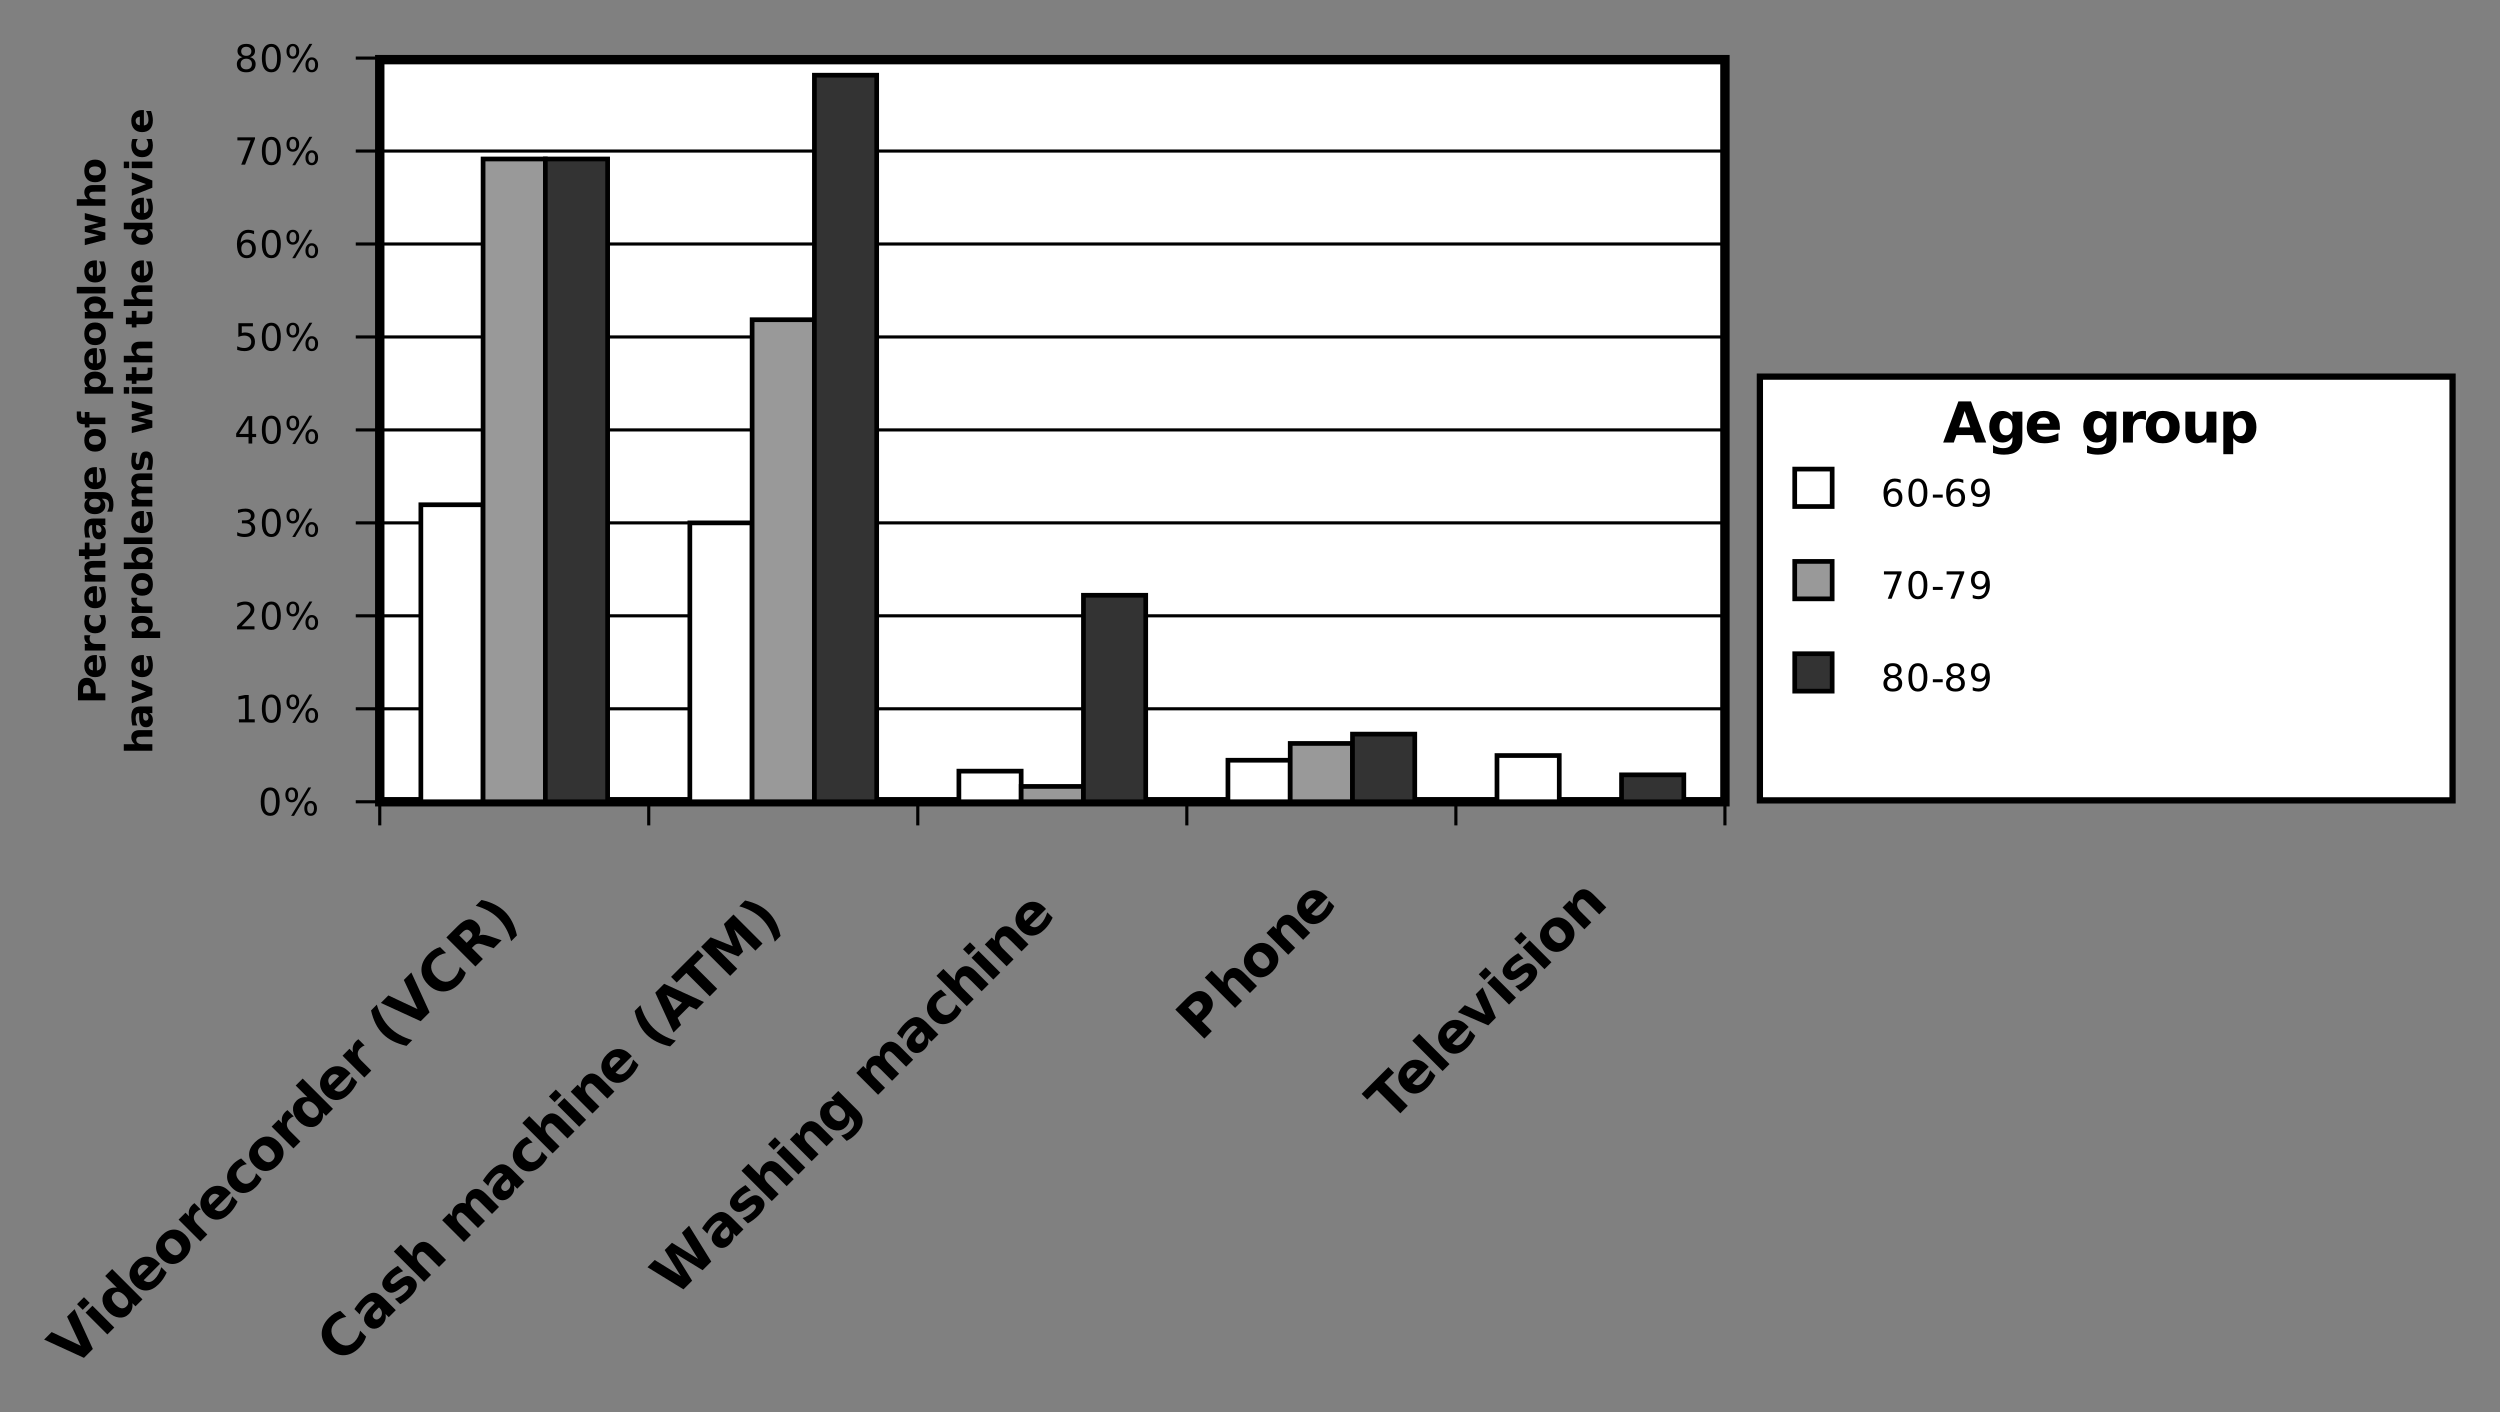 <?xml version="1.0" encoding="UTF-8"?>
<svg width="800px" height="452px" version="1.1" viewBox="0 0 800 452" xmlns="http://www.w3.org/2000/svg" xmlns:xlink="http://www.w3.org/1999/xlink">
<rect x="0" y="0" width="800" height="452" fill="#808080" stroke="none"/>
<defs>
<symbol id="w" overflow="visible">
<path d="m3.969-4.859c-0.531 0-0.953 0.184-1.266 0.547-0.312 0.367-0.469 0.867-0.469 1.5 0 0.625 0.156 1.125 0.469 1.5 0.312 0.367 0.734 0.547 1.266 0.547s0.953-0.18 1.266-0.547c0.312-0.375 0.469-0.875 0.469-1.5 0-0.633-0.156-1.133-0.469-1.5-0.312-0.363-0.734-0.547-1.266-0.547zm2.359-3.719v1.078c-0.305-0.133-0.605-0.238-0.906-0.312-0.305-0.082-0.602-0.125-0.891-0.125-0.793 0-1.398 0.266-1.812 0.797-0.406 0.531-0.641 1.336-0.703 2.406 0.238-0.344 0.531-0.602 0.875-0.781 0.344-0.188 0.727-0.281 1.156-0.281 0.875 0 1.566 0.273 2.078 0.812 0.508 0.531 0.766 1.258 0.766 2.172 0 0.898-0.266 1.621-0.797 2.172-0.531 0.543-1.242 0.812-2.125 0.812-1.012 0-1.789-0.383-2.328-1.156-0.531-0.781-0.797-1.91-0.797-3.391 0-1.383 0.328-2.488 0.984-3.312 0.656-0.82 1.535-1.234 2.641-1.234 0.301 0 0.602 0.031 0.906 0.094 0.301 0.055 0.617 0.137 0.953 0.25z"/>
</symbol>
<symbol id="a" overflow="visible">
<path d="m3.828-7.984c-0.617 0-1.078 0.305-1.391 0.906-0.305 0.594-0.453 1.496-0.453 2.703 0 1.199 0.148 2.102 0.453 2.703 0.312 0.605 0.773 0.906 1.391 0.906 0.613 0 1.07-0.301 1.375-0.906 0.312-0.602 0.469-1.504 0.469-2.703 0-1.207-0.156-2.109-0.469-2.703-0.305-0.602-0.762-0.906-1.375-0.906zm0-0.938c0.977 0 1.727 0.391 2.25 1.172 0.52 0.773 0.781 1.898 0.781 3.375 0 1.48-0.262 2.609-0.781 3.391-0.523 0.773-1.273 1.156-2.25 1.156-0.992 0-1.746-0.383-2.266-1.156-0.512-0.781-0.766-1.91-0.766-3.391 0-1.477 0.254-2.602 0.766-3.375 0.52-0.781 1.273-1.172 2.266-1.172z"/>
</symbol>
<symbol id="v" overflow="visible">
<path d="m0.594-3.781h3.156v0.969h-3.156z"/>
</symbol>
<symbol id="u" overflow="visible">
<path d="m1.328-0.188v-1.078c0.289 0.148 0.586 0.258 0.891 0.328 0.312 0.074 0.613 0.109 0.906 0.109 0.781 0 1.379-0.258 1.797-0.781 0.414-0.531 0.648-1.332 0.703-2.406-0.23 0.336-0.523 0.594-0.875 0.781-0.344 0.18-0.727 0.266-1.141 0.266-0.875 0-1.57-0.266-2.078-0.797-0.512-0.531-0.766-1.254-0.766-2.172 0-0.906 0.266-1.629 0.797-2.172 0.531-0.539 1.238-0.812 2.125-0.812 1.008 0 1.781 0.391 2.312 1.172 0.539 0.773 0.812 1.898 0.812 3.375 0 1.387-0.328 2.492-0.984 3.312-0.656 0.824-1.543 1.234-2.656 1.234-0.293 0-0.594-0.031-0.906-0.094-0.305-0.055-0.617-0.141-0.938-0.266zm2.359-3.719c0.531 0 0.953-0.18 1.266-0.547 0.312-0.363 0.469-0.859 0.469-1.484 0-0.633-0.156-1.133-0.469-1.5-0.312-0.363-0.734-0.547-1.266-0.547s-0.953 0.184-1.266 0.547c-0.312 0.367-0.469 0.867-0.469 1.5 0 0.625 0.156 1.121 0.469 1.484 0.312 0.367 0.734 0.547 1.266 0.547z"/>
</symbol>
<symbol id="t" overflow="visible">
<path d="m0.984-8.766h5.641v0.5l-3.188 8.266h-1.234l3-7.766h-4.219z"/>
</symbol>
<symbol id="s" overflow="visible">
<path d="m3.828-4.172c-0.562 0-1.008 0.152-1.328 0.453-0.324 0.305-0.484 0.719-0.484 1.25s0.16 0.949 0.484 1.25c0.32 0.305 0.766 0.453 1.328 0.453s1.004-0.148 1.328-0.453c0.32-0.312 0.484-0.727 0.484-1.25 0-0.531-0.164-0.945-0.484-1.25-0.324-0.301-0.766-0.453-1.328-0.453zm-1.188-0.5c-0.512-0.125-0.914-0.359-1.203-0.703-0.281-0.352-0.422-0.781-0.422-1.281 0-0.695 0.25-1.25 0.75-1.656s1.188-0.609 2.062-0.609 1.555 0.203 2.047 0.609c0.5 0.406 0.75 0.961 0.75 1.656 0 0.5-0.141 0.93-0.422 1.281-0.281 0.344-0.68 0.578-1.188 0.703 0.57 0.137 1.016 0.398 1.328 0.781 0.32 0.387 0.484 0.859 0.484 1.422 0 0.855-0.262 1.512-0.781 1.969-0.512 0.449-1.25 0.672-2.219 0.672s-1.715-0.223-2.234-0.672c-0.523-0.457-0.781-1.113-0.781-1.969 0-0.562 0.16-1.035 0.484-1.422 0.32-0.383 0.77-0.645 1.344-0.781zm-0.438-1.875c0 0.461 0.141 0.82 0.422 1.078 0.289 0.25 0.691 0.375 1.203 0.375 0.508 0 0.906-0.125 1.188-0.375 0.289-0.258 0.438-0.617 0.438-1.078 0-0.445-0.148-0.797-0.438-1.047-0.281-0.258-0.68-0.391-1.188-0.391-0.512 0-0.914 0.133-1.203 0.391-0.281 0.25-0.422 0.602-0.422 1.047z"/>
</symbol>
<symbol id="c" overflow="visible">
<path d="m8.75-3.859c-0.344 0-0.617 0.148-0.812 0.438-0.188 0.293-0.281 0.695-0.281 1.203 0 0.512 0.094 0.914 0.281 1.203 0.195 0.293 0.469 0.438 0.812 0.438 0.332 0 0.594-0.145 0.781-0.438 0.195-0.289 0.297-0.691 0.297-1.203 0-0.508-0.102-0.91-0.297-1.203-0.188-0.289-0.449-0.438-0.781-0.438zm0-0.75c0.613 0 1.102 0.219 1.469 0.656 0.363 0.43 0.547 1.008 0.547 1.734 0 0.742-0.184 1.324-0.547 1.75-0.367 0.43-0.855 0.641-1.469 0.641-0.625 0-1.121-0.211-1.484-0.641-0.367-0.426-0.547-1.008-0.547-1.75 0-0.727 0.18-1.305 0.547-1.734 0.363-0.438 0.859-0.656 1.484-0.656zm-6.062-3.578c-0.344 0-0.617 0.148-0.812 0.438-0.188 0.293-0.281 0.695-0.281 1.203 0 0.523 0.094 0.93 0.281 1.219 0.195 0.281 0.469 0.422 0.812 0.422s0.609-0.141 0.797-0.422c0.195-0.289 0.297-0.695 0.297-1.219 0-0.5-0.102-0.895-0.297-1.188-0.199-0.301-0.465-0.453-0.797-0.453zm5.297-0.734h0.938l-5.484 9.094h-0.938zm-5.297 0c0.613 0 1.102 0.215 1.469 0.641 0.375 0.43 0.562 1.008 0.562 1.734 0 0.742-0.184 1.324-0.547 1.75-0.367 0.43-0.859 0.641-1.484 0.641s-1.121-0.211-1.484-0.641c-0.367-0.426-0.547-1.008-0.547-1.75 0-0.727 0.18-1.305 0.547-1.734 0.363-0.426 0.859-0.641 1.484-0.641z"/>
</symbol>
<symbol id="bk" overflow="visible">
<path d="m4.875-4.734c0.57 0.125 1.016 0.383 1.328 0.766 0.32 0.387 0.484 0.859 0.484 1.422 0 0.867-0.297 1.539-0.891 2.016-0.594 0.469-1.438 0.703-2.531 0.703-0.375 0-0.758-0.039-1.141-0.109-0.387-0.07-0.789-0.18-1.203-0.328v-1.141c0.32 0.188 0.676 0.336 1.062 0.438 0.395 0.094 0.805 0.141 1.234 0.141 0.75 0 1.316-0.145 1.703-0.438 0.395-0.289 0.594-0.719 0.594-1.281 0-0.52-0.184-0.926-0.547-1.219-0.367-0.289-0.871-0.438-1.516-0.438h-1.016v-0.969h1.062c0.582 0 1.031-0.113 1.344-0.344 0.312-0.238 0.469-0.578 0.469-1.016 0-0.445-0.164-0.789-0.484-1.031-0.324-0.25-0.781-0.375-1.375-0.375-0.324 0-0.672 0.039-1.047 0.109-0.375 0.074-0.781 0.184-1.219 0.328v-1.047c0.445-0.125 0.863-0.219 1.25-0.281 0.395-0.062 0.77-0.094 1.125-0.094 0.895 0 1.602 0.203 2.125 0.609 0.531 0.406 0.797 0.961 0.797 1.656 0 0.492-0.141 0.902-0.422 1.234-0.273 0.336-0.668 0.562-1.188 0.688z"/>
</symbol>
<symbol id="bj" overflow="visible">
<path d="m2.312-1h4.141v1h-5.578v-1c0.457-0.469 1.07-1.094 1.844-1.875 0.781-0.781 1.27-1.285 1.469-1.516 0.383-0.426 0.648-0.785 0.797-1.078 0.145-0.301 0.219-0.594 0.219-0.875 0-0.469-0.164-0.848-0.484-1.141-0.324-0.301-0.75-0.453-1.281-0.453-0.367 0-0.758 0.07-1.172 0.203-0.418 0.125-0.859 0.32-1.328 0.578v-1.188c0.477-0.195 0.926-0.344 1.344-0.438 0.414-0.094 0.797-0.141 1.141-0.141 0.906 0 1.629 0.23 2.172 0.688 0.539 0.449 0.812 1.055 0.812 1.812 0 0.355-0.07 0.695-0.203 1.016-0.137 0.324-0.383 0.703-0.734 1.141-0.105 0.117-0.422 0.445-0.953 0.984-0.523 0.543-1.258 1.305-2.203 2.281z"/>
</symbol>
<symbol id="bn" overflow="visible">
<path d="m1.484-1h1.953v-6.688l-2.109 0.422v-1.078l2.094-0.422h1.188v7.766h1.938v1h-5.062z"/>
</symbol>
<symbol id="bm" overflow="visible">
<path d="m4.547-7.734-3 4.672h3zm-0.312-1.031h1.5v5.703h1.25v1h-1.25v2.062h-1.188v-2.062h-3.953v-1.156z"/>
</symbol>
<symbol id="bl" overflow="visible">
<path d="m1.297-8.766h4.656v1h-3.562v2.141c0.164-0.051 0.332-0.094 0.5-0.125 0.176-0.031 0.352-0.047 0.531-0.047 0.977 0 1.754 0.273 2.328 0.812 0.57 0.531 0.859 1.258 0.859 2.172 0 0.949-0.297 1.684-0.891 2.203-0.586 0.523-1.414 0.781-2.484 0.781-0.367 0-0.742-0.031-1.125-0.094-0.375-0.062-0.773-0.156-1.188-0.281v-1.188c0.352 0.188 0.719 0.328 1.094 0.422s0.773 0.141 1.203 0.141c0.676 0 1.211-0.176 1.609-0.531 0.395-0.352 0.594-0.836 0.594-1.453 0-0.613-0.199-1.098-0.594-1.453-0.398-0.352-0.934-0.531-1.609-0.531-0.324 0-0.641 0.039-0.953 0.109-0.312 0.062-0.637 0.172-0.969 0.328z"/>
</symbol>
<symbol id="bi" overflow="visible">
<path d="m-8.766-1.109v-3.75c0-1.113 0.25-1.969 0.75-2.562 0.492-0.602 1.195-0.906 2.109-0.906 0.918 0 1.625 0.305 2.125 0.906 0.492 0.594 0.734 1.449 0.734 2.562v1.5h3.047v2.25zm1.641-2.25h2.438v-1.266c0-0.438-0.102-0.77-0.312-1-0.219-0.238-0.52-0.359-0.906-0.359-0.395 0-0.695 0.121-0.906 0.359-0.207 0.23-0.312 0.562-0.312 1z"/>
</symbol>
<symbol id="b" overflow="visible">
<path d="m-3.312-7.578h0.609v4.922c0.492-0.051 0.859-0.227 1.109-0.531 0.242-0.312 0.359-0.738 0.359-1.281 0-0.445-0.062-0.898-0.188-1.359-0.133-0.469-0.332-0.945-0.594-1.438h1.609c0.188 0.5 0.328 1 0.422 1.5 0.102 0.492 0.156 0.984 0.156 1.484 0 1.188-0.301 2.117-0.906 2.781-0.602 0.656-1.453 0.984-2.547 0.984-1.07 0-1.914-0.32-2.531-0.969-0.613-0.656-0.922-1.551-0.922-2.688 0-1.031 0.312-1.852 0.938-2.469 0.617-0.625 1.445-0.938 2.484-0.938zm-0.688 2.156c-0.406 0-0.727 0.121-0.969 0.359-0.25 0.23-0.375 0.531-0.375 0.906 0 0.406 0.117 0.742 0.344 1 0.23 0.25 0.562 0.406 1 0.469z"/>
</symbol>
<symbol id="ah" overflow="visible">
<path d="m-4.781-5.891c-0.094 0.18-0.16 0.359-0.203 0.547-0.039 0.18-0.062 0.359-0.062 0.547 0 0.543 0.18 0.961 0.531 1.25 0.344 0.293 0.84 0.438 1.484 0.438h3.031v2.094h-6.578v-2.094h1.078c-0.426-0.27-0.738-0.582-0.938-0.938-0.195-0.352-0.297-0.773-0.297-1.266 0-0.062 0.008-0.133 0.016-0.219 0-0.082 0.012-0.203 0.031-0.359z"/>
</symbol>
<symbol id="ag" overflow="visible">
<path d="m-6.375-6.328h1.719c-0.195 0.293-0.344 0.586-0.438 0.875-0.094 0.281-0.141 0.574-0.141 0.875 0 0.594 0.172 1.059 0.516 1.391 0.344 0.324 0.824 0.484 1.438 0.484 0.617 0 1.094-0.16 1.438-0.484 0.344-0.332 0.516-0.797 0.516-1.391 0-0.32-0.047-0.629-0.141-0.922-0.102-0.301-0.254-0.578-0.453-0.828h1.734c0.117 0.336 0.203 0.672 0.266 1.016 0.062 0.336 0.094 0.668 0.094 1 0 1.188-0.301 2.121-0.906 2.797-0.613 0.668-1.461 1-2.547 1-1.082 0-1.926-0.332-2.531-1-0.613-0.676-0.922-1.609-0.922-2.797 0-0.344 0.031-0.68 0.094-1.016 0.055-0.332 0.141-0.664 0.266-1z"/>
</symbol>
<symbol id="bc" overflow="visible">
<path d="m-4-7.625h4v2.109h-3.062c-0.57 0-0.961 0.016-1.172 0.047-0.219 0.023-0.379 0.062-0.484 0.125-0.133 0.086-0.238 0.199-0.312 0.344-0.082 0.137-0.125 0.293-0.125 0.469 0 0.449 0.172 0.797 0.516 1.047 0.336 0.25 0.805 0.375 1.406 0.375h3.234v2.094h-6.578v-2.094h0.969c-0.383-0.32-0.664-0.66-0.844-1.016-0.188-0.352-0.281-0.75-0.281-1.188 0-0.75 0.234-1.32 0.703-1.719 0.461-0.395 1.137-0.594 2.031-0.594z"/>
</symbol>
<symbol id="q" overflow="visible">
<path d="m-8.453-3.312h1.875v-2.156h1.5v2.156h2.797c0.305 0 0.512-0.055 0.625-0.172 0.105-0.125 0.156-0.367 0.156-0.734v-1.078h1.5v1.812c0 0.824-0.172 1.414-0.516 1.766-0.352 0.344-0.941 0.516-1.766 0.516h-2.797v1.047h-1.5v-1.047h-1.875z"/>
</symbol>
<symbol id="af" overflow="visible">
<path d="m-2.953-3.953c0 0.438 0.074 0.766 0.219 0.984 0.148 0.219 0.367 0.328 0.656 0.328 0.262 0 0.469-0.086 0.625-0.266 0.148-0.176 0.219-0.422 0.219-0.734 0-0.395-0.141-0.727-0.422-1-0.281-0.27-0.633-0.406-1.062-0.406h-0.234zm-0.797-3.219h3.75v2.125h-0.969c0.398 0.281 0.688 0.602 0.875 0.953 0.176 0.344 0.266 0.773 0.266 1.281 0 0.68-0.195 1.23-0.594 1.656-0.395 0.43-0.91 0.641-1.547 0.641-0.77 0-1.336-0.266-1.703-0.797-0.363-0.531-0.547-1.363-0.547-2.5v-1.234h-0.156c-0.332 0-0.578 0.133-0.734 0.391-0.156 0.262-0.234 0.668-0.234 1.219 0 0.461 0.047 0.883 0.141 1.266 0.094 0.387 0.23 0.746 0.406 1.078h-1.609c-0.102-0.445-0.18-0.895-0.234-1.344-0.062-0.457-0.094-0.914-0.094-1.375 0-1.188 0.234-2.039 0.703-2.562 0.469-0.531 1.23-0.797 2.281-0.797z"/>
</symbol>
<symbol id="bb" overflow="visible">
<path d="m-1.109-5.484c0.375 0.293 0.656 0.617 0.844 0.969 0.18 0.344 0.266 0.746 0.266 1.203 0 0.805-0.312 1.465-0.938 1.984-0.633 0.523-1.441 0.781-2.422 0.781-0.988 0-1.797-0.258-2.422-0.781-0.625-0.52-0.938-1.18-0.938-1.984 0-0.457 0.09-0.859 0.266-1.203 0.18-0.352 0.461-0.676 0.844-0.969h-0.969v-2.125h5.922c1.051 0 1.852 0.34 2.406 1.016 0.562 0.668 0.844 1.637 0.844 2.906 0 0.406-0.031 0.805-0.094 1.188-0.062 0.387-0.156 0.773-0.281 1.156h-1.641c0.207-0.363 0.363-0.723 0.469-1.078 0.102-0.352 0.156-0.707 0.156-1.062 0-0.695-0.152-1.203-0.453-1.516-0.305-0.32-0.77-0.484-1.406-0.484zm-4.094 1.391c0 0.43 0.164 0.766 0.484 1.016 0.312 0.242 0.766 0.359 1.359 0.359s1.047-0.113 1.359-0.344c0.312-0.238 0.469-0.582 0.469-1.031 0-0.445-0.156-0.789-0.469-1.031-0.32-0.238-0.773-0.359-1.359-0.359-0.594 0-1.047 0.121-1.359 0.359-0.32 0.242-0.484 0.586-0.484 1.031z"/>
</symbol>
<symbol id="e" overflow="visible"></symbol>
<symbol id="m" overflow="visible">
<path d="m-5.234-4.141c0 0.469 0.168 0.828 0.5 1.078 0.336 0.242 0.82 0.359 1.453 0.359 0.625 0 1.109-0.117 1.453-0.359 0.336-0.25 0.5-0.609 0.5-1.078 0-0.457-0.164-0.805-0.5-1.047-0.344-0.25-0.828-0.375-1.453-0.375-0.633 0-1.117 0.125-1.453 0.375-0.332 0.242-0.5 0.59-0.5 1.047zm-1.5 0c0-1.133 0.309-2.019 0.922-2.656 0.605-0.633 1.449-0.953 2.531-0.953 1.086 0 1.934 0.32 2.547 0.953 0.605 0.637 0.906 1.523 0.906 2.656 0 1.137-0.301 2.027-0.906 2.672-0.613 0.637-1.461 0.953-2.547 0.953-1.082 0-1.926-0.316-2.531-0.953-0.613-0.645-0.922-1.535-0.922-2.672z"/>
</symbol>
<symbol id="bh" overflow="visible">
<path d="m-9.141-5.344h1.375v1.172c0 0.293 0.059 0.5 0.172 0.625 0.105 0.117 0.293 0.172 0.562 0.172h0.453v-1.797h1.5v1.797h5.078v2.094h-5.078v1.047h-1.5v-1.047h-0.453c-0.719 0-1.25-0.195-1.594-0.594-0.344-0.395-0.516-1.016-0.516-1.859z"/>
</symbol>
<symbol id="r" overflow="visible">
<path d="m-0.953-3.109h3.453v2.094h-9.078v-2.094h0.969c-0.383-0.289-0.664-0.613-0.844-0.969-0.188-0.352-0.281-0.758-0.281-1.219 0-0.812 0.324-1.477 0.969-2 0.637-0.52 1.465-0.781 2.484-0.781 1.012 0 1.84 0.262 2.484 0.781 0.648 0.523 0.969 1.188 0.969 2 0 0.461-0.09 0.867-0.266 1.219-0.188 0.355-0.473 0.68-0.859 0.969zm-4.25-1.406c0 0.449 0.168 0.797 0.5 1.047 0.324 0.242 0.797 0.359 1.422 0.359s1.105-0.117 1.438-0.359c0.324-0.25 0.484-0.598 0.484-1.047 0-0.445-0.16-0.785-0.484-1.016-0.332-0.238-0.812-0.359-1.438-0.359s-1.098 0.121-1.422 0.359c-0.332 0.23-0.5 0.57-0.5 1.016z"/>
</symbol>
<symbol id="al" overflow="visible">
<path d="m-9.141-1.016v-2.094h9.141v2.094z"/>
</symbol>
<symbol id="ak" overflow="visible">
<path d="m-6.578-0.422v-2.047l4.531-1.109-4.531-1.109v-1.75l4.484-1.109-4.484-1.109v-2.047l6.578 1.734v2.297l-4.531 1.109 4.531 1.109v2.297z"/>
</symbol>
<symbol id="l" overflow="visible">
<path d="m-4-7.625h4v2.109h-3.062c-0.57 0-0.961 0.016-1.172 0.047-0.219 0.023-0.379 0.062-0.484 0.125-0.133 0.086-0.238 0.199-0.312 0.344-0.082 0.137-0.125 0.293-0.125 0.469 0 0.449 0.172 0.797 0.516 1.047 0.336 0.25 0.805 0.375 1.406 0.375h3.234v2.094h-9.141v-2.094h3.531c-0.383-0.32-0.664-0.66-0.844-1.016-0.188-0.352-0.281-0.75-0.281-1.188 0-0.75 0.234-1.32 0.703-1.719 0.461-0.395 1.137-0.594 2.031-0.594z"/>
</symbol>
<symbol id="aj" overflow="visible">
<path d="m-6.578-0.188v-2.094l4.547-1.641-4.547-1.641v-2.109l6.578 2.594v2.312z"/>
</symbol>
<symbol id="bg" overflow="visible">
<path d="m-1.359-4.516c0-0.445-0.16-0.785-0.484-1.016-0.332-0.238-0.812-0.359-1.438-0.359s-1.098 0.121-1.422 0.359c-0.332 0.23-0.5 0.57-0.5 1.016 0 0.449 0.168 0.797 0.5 1.047 0.324 0.242 0.797 0.359 1.422 0.359s1.105-0.117 1.438-0.359c0.324-0.25 0.484-0.598 0.484-1.047zm-4.25 1.406c-0.383-0.289-0.664-0.613-0.844-0.969-0.188-0.352-0.281-0.758-0.281-1.219 0-0.812 0.324-1.477 0.969-2 0.637-0.52 1.465-0.781 2.484-0.781 1.012 0 1.84 0.262 2.484 0.781 0.648 0.523 0.969 1.188 0.969 2 0 0.461-0.09 0.867-0.266 1.219-0.188 0.355-0.473 0.68-0.859 0.969h0.953v2.094h-9.141v-2.094z"/>
</symbol>
<symbol id="bf" overflow="visible">
<path d="m-5.484-7.109c-0.406-0.258-0.711-0.57-0.922-0.938-0.219-0.375-0.328-0.781-0.328-1.219 0-0.75 0.234-1.32 0.703-1.719 0.461-0.395 1.137-0.594 2.031-0.594h4v2.109h-3.438-0.141c-0.062-0.008-0.145-0.016-0.25-0.016-0.469 0-0.805 0.07-1.016 0.203-0.207 0.137-0.312 0.359-0.312 0.672 0 0.398 0.168 0.703 0.5 0.922 0.324 0.219 0.797 0.336 1.422 0.344h3.234v2.109h-3.438c-0.727 0-1.195 0.062-1.406 0.188-0.207 0.125-0.312 0.352-0.312 0.672 0 0.406 0.168 0.719 0.5 0.938 0.336 0.219 0.809 0.328 1.422 0.328h3.234v2.109h-6.578v-2.109h0.969c-0.375-0.258-0.656-0.555-0.844-0.891-0.188-0.332-0.281-0.703-0.281-1.109 0-0.457 0.109-0.859 0.328-1.203 0.219-0.352 0.527-0.617 0.922-0.797z"/>
</symbol>
<symbol id="be" overflow="visible">
<path d="m-6.375-6.156h1.594c-0.188 0.461-0.328 0.898-0.422 1.312-0.094 0.418-0.141 0.812-0.141 1.188 0 0.398 0.055 0.695 0.156 0.891 0.094 0.188 0.246 0.281 0.453 0.281 0.18 0 0.312-0.07 0.406-0.219 0.086-0.145 0.148-0.406 0.188-0.781l0.047-0.375c0.137-1.07 0.367-1.797 0.688-2.172 0.312-0.375 0.805-0.562 1.469-0.562 0.699 0 1.227 0.262 1.578 0.781 0.355 0.512 0.531 1.281 0.531 2.312 0 0.438-0.039 0.891-0.109 1.359-0.062 0.461-0.16 0.934-0.297 1.422h-1.609c0.211-0.414 0.367-0.844 0.469-1.281 0.094-0.445 0.141-0.898 0.141-1.359 0-0.406-0.051-0.711-0.156-0.922-0.113-0.207-0.285-0.312-0.516-0.312-0.188 0-0.328 0.074-0.422 0.219-0.094 0.137-0.16 0.418-0.203 0.844l-0.047 0.375c-0.125 0.938-0.344 1.594-0.656 1.969-0.32 0.375-0.805 0.562-1.453 0.562-0.695 0-1.211-0.238-1.547-0.719-0.332-0.477-0.5-1.207-0.5-2.188 0-0.395 0.031-0.805 0.094-1.234 0.055-0.426 0.141-0.891 0.266-1.391z"/>
</symbol>
<symbol id="ai" overflow="visible">
<path d="m-6.578-1.016v-2.094h6.578v2.094zm-2.562 0v-2.094h1.719v2.094z"/>
</symbol>
<symbol id="bd" overflow="visible">
<path d="m-5.609-5.484h-3.531v-2.125h9.141v2.125h-0.953c0.387 0.293 0.672 0.617 0.859 0.969 0.176 0.344 0.266 0.746 0.266 1.203 0 0.805-0.32 1.465-0.969 1.984-0.645 0.523-1.473 0.781-2.484 0.781-1.02 0-1.848-0.258-2.484-0.781-0.645-0.52-0.969-1.18-0.969-1.984 0-0.457 0.094-0.859 0.281-1.203 0.18-0.352 0.461-0.676 0.844-0.969zm4.25 1.391c0-0.457-0.16-0.801-0.484-1.031-0.332-0.238-0.812-0.359-1.438-0.359s-1.098 0.121-1.422 0.359c-0.332 0.23-0.5 0.574-0.5 1.031 0 0.438 0.168 0.777 0.5 1.016 0.324 0.242 0.797 0.359 1.422 0.359s1.105-0.117 1.438-0.359c0.324-0.238 0.484-0.578 0.484-1.016z"/>
</symbol>
<symbol id="ae" overflow="visible">
<path d="m-9.234-9.359 2.406-2.406 9.328 4.391-4.391-9.328 2.406-2.406 5.844 12.75-2.844 2.844z"/>
</symbol>
<symbol id="f" overflow="visible">
<path d="m-5.906-8.062 2.219-2.219 6.984 6.984-2.219 2.219zm-2.719-2.719 2.219-2.219 1.828 1.828-2.219 2.219z"/>
</symbol>
<symbol id="z" overflow="visible">
<path d="m-0.125-11.781-3.75-3.75 2.234-2.234 9.703 9.703-2.234 2.234-1-1c0.094 0.719 0.047 1.359-0.141 1.922-0.18 0.555-0.508 1.07-0.984 1.547-0.867 0.867-1.918 1.234-3.156 1.109-1.227-0.125-2.379-0.727-3.453-1.812-1.07-1.07-1.676-2.223-1.812-3.453-0.133-1.238 0.23-2.289 1.094-3.156 0.48-0.469 1.008-0.789 1.578-0.969 0.562-0.188 1.203-0.234 1.922-0.141zm3.047 5.984c0.477-0.477 0.664-1.016 0.562-1.609-0.094-0.602-0.477-1.238-1.141-1.906-0.656-0.656-1.289-1.035-1.891-1.141-0.602-0.102-1.145 0.086-1.625 0.562-0.477 0.48-0.664 1.023-0.562 1.625 0.105 0.605 0.484 1.234 1.141 1.891 0.664 0.668 1.297 1.055 1.891 1.156 0.602 0.094 1.145-0.098 1.625-0.578z"/>
</symbol>
<symbol id="d" overflow="visible">
<path d="m4.531-11.562 0.641 0.641-5.234 5.234c0.582 0.461 1.164 0.664 1.75 0.609 0.594-0.062 1.18-0.383 1.766-0.969 0.469-0.469 0.875-1.016 1.219-1.641 0.352-0.633 0.656-1.352 0.906-2.156l1.719 1.719c-0.336 0.719-0.715 1.398-1.141 2.031-0.43 0.625-0.906 1.199-1.438 1.719-1.262 1.262-2.562 1.922-3.906 1.984s-2.594-0.484-3.75-1.641c-1.133-1.133-1.688-2.367-1.656-3.703 0.031-1.344 0.652-2.617 1.859-3.828 1.094-1.094 2.305-1.641 3.625-1.641 1.32-0.008 2.535 0.539 3.641 1.641zm-3.031 1.562c-0.43-0.426-0.898-0.645-1.406-0.656-0.508-0.008-0.961 0.184-1.359 0.578-0.438 0.438-0.664 0.914-0.688 1.422-0.02 0.512 0.164 1.031 0.547 1.562z"/>
</symbol>
<symbol id="j" overflow="visible">
<path d="m-1.156-9.938c-0.5 0.5-0.695 1.059-0.594 1.672 0.094 0.605 0.477 1.242 1.141 1.906 0.676 0.68 1.316 1.07 1.922 1.172 0.602 0.094 1.156-0.109 1.656-0.609 0.488-0.488 0.688-1.039 0.594-1.656-0.086-0.613-0.465-1.258-1.141-1.938-0.668-0.664-1.309-1.047-1.922-1.141s-1.164 0.105-1.656 0.594zm-1.609-1.594c1.211-1.207 2.477-1.82 3.797-1.844 1.32-0.031 2.555 0.527 3.703 1.672 1.145 1.148 1.703 2.383 1.672 3.703-0.023 1.312-0.637 2.574-1.844 3.781-1.211 1.211-2.477 1.828-3.797 1.859s-2.555-0.523-3.703-1.672c-1.145-1.145-1.703-2.379-1.672-3.703 0.023-1.32 0.637-2.586 1.844-3.797z"/>
</symbol>
<symbol id="o" overflow="visible">
<path d="m1.172-11.328c-0.281 0.094-0.543 0.219-0.781 0.375-0.242 0.156-0.453 0.328-0.641 0.516-0.57 0.574-0.832 1.203-0.781 1.891 0.055 0.68 0.422 1.355 1.109 2.031l3.219 3.219-2.219 2.219-6.984-6.984 2.219-2.219 1.156 1.156c-0.164-0.75-0.172-1.41-0.016-1.984 0.156-0.582 0.496-1.133 1.016-1.656 0.074-0.07 0.164-0.148 0.266-0.234 0.094-0.082 0.234-0.195 0.422-0.344z"/>
</symbol>
<symbol id="n" overflow="visible">
<path d="m-0.062-13.469 1.828 1.828c-0.512 0.094-0.969 0.246-1.375 0.453-0.395 0.211-0.758 0.477-1.094 0.797-0.625 0.625-0.926 1.293-0.906 2 0.012 0.699 0.344 1.375 1 2.031 0.645 0.656 1.32 0.996 2.031 1.016 0.707 0.023 1.375-0.281 2-0.906 0.352-0.352 0.633-0.738 0.844-1.156 0.219-0.414 0.352-0.859 0.406-1.328l1.828 1.828c-0.219 0.469-0.48 0.918-0.781 1.344-0.293 0.418-0.621 0.809-0.984 1.172-1.25 1.25-2.555 1.914-3.906 1.984-1.352 0.074-2.609-0.469-3.766-1.625-1.145-1.145-1.688-2.394-1.625-3.75 0.062-1.363 0.719-2.672 1.969-3.922 0.367-0.363 0.762-0.691 1.188-0.984 0.418-0.289 0.867-0.551 1.344-0.781z"/>
</symbol>
<symbol id="i" overflow="visible"></symbol>
<symbol id="y" overflow="visible">
<path d="m6.484-3.141-1.844 1.859c-1.656-0.395-3.102-0.898-4.328-1.516-1.227-0.613-2.301-1.379-3.219-2.297-0.906-0.906-1.672-1.977-2.297-3.219-0.625-1.238-1.125-2.676-1.5-4.312l1.844-1.859c0.449 1.512 1.012 2.871 1.688 4.078 0.68 1.211 1.469 2.266 2.375 3.172 0.926 0.93 1.992 1.73 3.203 2.406 1.207 0.68 2.566 1.242 4.078 1.688z"/>
</symbol>
<symbol id="ad" overflow="visible">
<path d="m8.031-9.062c-0.211 0.668-0.496 1.297-0.859 1.891-0.367 0.594-0.809 1.152-1.328 1.672-1.555 1.555-3.215 2.352-4.984 2.391-1.758 0.031-3.379-0.691-4.859-2.172-1.488-1.488-2.211-3.113-2.172-4.875 0.031-1.77 0.824-3.43 2.375-4.984 0.523-0.52 1.078-0.961 1.672-1.328 0.594-0.363 1.227-0.648 1.891-0.859l1.938 1.938c-0.762 0.137-1.43 0.352-2 0.641-0.57 0.293-1.094 0.68-1.562 1.156-0.863 0.855-1.266 1.805-1.203 2.844 0.055 1.031 0.562 2.031 1.531 3 0.961 0.961 1.953 1.469 2.984 1.531 1.039 0.055 1.992-0.348 2.859-1.203 0.469-0.477 0.848-1.004 1.141-1.578 0.289-0.57 0.508-1.234 0.656-1.984z"/>
</symbol>
<symbol id="ba" overflow="visible">
<path d="m-0.609-9.766c0.512-0.5 0.781-0.945 0.812-1.344 0.031-0.406-0.172-0.828-0.609-1.266-0.414-0.414-0.82-0.602-1.219-0.562-0.395 0.031-0.848 0.297-1.359 0.797l-1.016 1.016 2.375 2.375zm0.641 2.672 3.531 3.531-2.391 2.391-9.297-9.297 3.672-3.672c1.219-1.219 2.324-1.906 3.312-2.062 0.98-0.164 1.91 0.195 2.797 1.078 0.613 0.617 0.969 1.273 1.062 1.969 0.094 0.699-0.07 1.434-0.484 2.203 0.414-0.25 0.883-0.367 1.406-0.359 0.52 0 1.18 0.137 1.984 0.406l3.938 1.344-2.547 2.547-3.453-1.172c-0.688-0.227-1.234-0.316-1.641-0.266-0.406 0.055-0.809 0.277-1.203 0.672z"/>
</symbol>
<symbol id="ac" overflow="visible">
<path d="m2.688 0.656c-0.438-1.52-0.996-2.883-1.672-4.094-0.68-1.207-1.477-2.273-2.406-3.203-0.906-0.906-1.961-1.695-3.172-2.375-1.207-0.676-2.57-1.234-4.094-1.672l1.859-1.859c1.648 0.375 3.09 0.883 4.328 1.516 1.23 0.625 2.297 1.391 3.203 2.297 0.914 0.918 1.68 1.992 2.297 3.219 0.625 1.219 1.129 2.656 1.516 4.312z"/>
</symbol>
<symbol id="k" overflow="visible">
<path d="m1.062-7.344c-0.469 0.469-0.742 0.902-0.812 1.297-0.074 0.398 0.039 0.746 0.344 1.047 0.281 0.281 0.598 0.406 0.953 0.375 0.352-0.031 0.695-0.207 1.031-0.531 0.414-0.426 0.613-0.93 0.594-1.516-0.012-0.594-0.246-1.117-0.703-1.578l-0.25-0.25zm2.562-4.25 3.984 3.984-2.25 2.25-1.031-1.031c0.125 0.73 0.094 1.375-0.094 1.938-0.18 0.555-0.539 1.102-1.078 1.641-0.719 0.719-1.516 1.102-2.391 1.141-0.863 0.031-1.633-0.289-2.312-0.969-0.82-0.82-1.141-1.703-0.953-2.641 0.18-0.945 0.871-2.023 2.078-3.234l1.312-1.312-0.172-0.172c-0.355-0.352-0.754-0.473-1.203-0.359-0.445 0.117-0.961 0.465-1.547 1.047-0.477 0.48-0.875 0.977-1.188 1.484-0.312 0.512-0.551 1.039-0.719 1.578l-1.703-1.703c0.367-0.594 0.762-1.16 1.188-1.703 0.418-0.539 0.867-1.051 1.344-1.531 1.262-1.258 2.418-1.922 3.469-1.984 1.062-0.062 2.148 0.465 3.266 1.578z"/>
</symbol>
<symbol id="p" overflow="visible">
<path d="m-0.25-13.281 1.688 1.688c-0.668 0.273-1.273 0.586-1.812 0.938-0.551 0.344-1.023 0.715-1.422 1.109-0.414 0.418-0.672 0.789-0.766 1.109-0.102 0.312-0.047 0.578 0.172 0.797 0.18 0.18 0.391 0.234 0.641 0.172s0.605-0.27 1.062-0.625l0.438-0.344c1.289-1 2.301-1.531 3.031-1.594 0.727-0.062 1.445 0.262 2.156 0.969 0.75 0.75 1.031 1.59 0.844 2.516-0.18 0.918-0.809 1.918-1.891 3-0.461 0.461-0.969 0.902-1.531 1.328-0.562 0.43-1.18 0.828-1.844 1.203l-1.703-1.703c0.668-0.227 1.285-0.52 1.859-0.875 0.582-0.363 1.113-0.785 1.594-1.266 0.426-0.426 0.688-0.812 0.781-1.156 0.102-0.352 0.039-0.645-0.188-0.875-0.211-0.195-0.438-0.27-0.688-0.219-0.242 0.055-0.621 0.277-1.141 0.672l-0.422 0.359c-1.113 0.867-2.039 1.328-2.781 1.391-0.738 0.062-1.453-0.242-2.141-0.922-0.738-0.75-1.035-1.551-0.891-2.406 0.148-0.863 0.746-1.82 1.797-2.875 0.406-0.406 0.871-0.801 1.391-1.188 0.512-0.395 1.102-0.797 1.766-1.203z"/>
</symbol>
<symbol id="h" overflow="visible">
<path d="m3.844-12.344 4.25 4.25-2.25 2.25-3.234-3.234c-0.617-0.613-1.055-1.02-1.312-1.219-0.25-0.207-0.461-0.332-0.625-0.375-0.242-0.051-0.477-0.039-0.703 0.031-0.238 0.062-0.453 0.188-0.641 0.375-0.469 0.469-0.656 1.016-0.562 1.641s0.461 1.258 1.094 1.891l3.438 3.438-2.219 2.219-9.703-9.703 2.219-2.219 3.75 3.75c-0.062-0.75-0.004-1.406 0.172-1.969 0.18-0.57 0.496-1.086 0.953-1.547 0.812-0.812 1.672-1.18 2.578-1.109 0.914 0.074 1.848 0.586 2.797 1.531z"/>
</symbol>
<symbol id="ab" overflow="visible">
<path d="m1.703-13.359c-0.137-0.719-0.125-1.379 0.031-1.984 0.156-0.613 0.469-1.156 0.938-1.625 0.801-0.801 1.656-1.164 2.562-1.094 0.914 0.074 1.848 0.586 2.797 1.531l4.25 4.25-2.234 2.234-3.641-3.641c-0.043-0.051-0.094-0.102-0.156-0.156-0.055-0.062-0.137-0.145-0.25-0.25-0.492-0.5-0.922-0.789-1.297-0.875-0.367-0.082-0.711 0.039-1.031 0.359-0.43 0.43-0.586 0.934-0.469 1.516 0.125 0.574 0.516 1.199 1.172 1.875l3.422 3.422-2.25 2.25-3.641-3.641c-0.773-0.77-1.336-1.195-1.688-1.281-0.352-0.094-0.703 0.027-1.047 0.359-0.426 0.43-0.578 0.938-0.453 1.531 0.117 0.586 0.496 1.199 1.141 1.844l3.438 3.438-2.234 2.234-6.984-6.984 2.234-2.234 1.031 1.031c-0.113-0.676-0.094-1.289 0.062-1.844 0.148-0.551 0.434-1.039 0.859-1.469 0.48-0.477 1.023-0.785 1.625-0.922 0.602-0.145 1.207-0.102 1.812 0.125z"/>
</symbol>
<symbol id="g" overflow="visible">
<path d="m3.844-12.344 4.25 4.25-2.25 2.25-3.25-3.25c-0.605-0.602-1.039-1.004-1.297-1.203-0.25-0.207-0.461-0.332-0.625-0.375-0.242-0.051-0.477-0.039-0.703 0.031-0.238 0.062-0.453 0.188-0.641 0.375-0.469 0.469-0.656 1.016-0.562 1.641s0.461 1.258 1.094 1.891l3.438 3.438-2.219 2.219-6.984-6.984 2.219-2.219 1.031 1.031c-0.062-0.75-0.004-1.406 0.172-1.969 0.18-0.57 0.496-1.086 0.953-1.547 0.812-0.812 1.672-1.18 2.578-1.109 0.914 0.074 1.848 0.586 2.797 1.531z"/>
</symbol>
<symbol id="az" overflow="visible">
<path d="m5.125-8.5-3.75 3.75 1.094 2.281-2.406 2.406-5.844-12.75 2.844-2.844 12.75 5.844-2.406 2.406zm-4.875 1.406 2.531-2.531-4.969-2.438z"/>
</symbol>
<symbol id="aa" overflow="visible">
<path d="m-9.234-9.359 8.578-8.578 1.812 1.812-3.094 3.094 7.484 7.484-2.391 2.406-7.484-7.484-3.094 3.078z"/>
</symbol>
<symbol id="ay" overflow="visible">
<path d="m-8.125-10.469 3.047-3.047 7.094 2.859-2.844-7.109 3.062-3.047 9.297 9.297-2.281 2.266-6.812-6.812 2.875 7.156-1.516 1.516-7.156-2.875 6.812 6.812-2.281 2.281z"/>
</symbol>
<symbol id="ax" overflow="visible">
<path d="m-8.922-9.672 2.312-2.312 8.344 5.156-5.156-8.344 2.328-2.328 8.344 5.172-5.156-8.359 2.281-2.281 7.109 11.484-2.766 2.766-8.766-5.375 5.406 8.734-2.766 2.766z"/>
</symbol>
<symbol id="aw" overflow="visible">
<path d="m4.641-7.016c0.094 0.719 0.051 1.359-0.125 1.922-0.18 0.562-0.508 1.086-0.984 1.562-0.855 0.855-1.898 1.227-3.125 1.109-1.227-0.113-2.359-0.688-3.391-1.719-1.051-1.051-1.629-2.188-1.734-3.406-0.113-1.227 0.258-2.269 1.109-3.125 0.48-0.477 1-0.805 1.562-0.984 0.562-0.176 1.211-0.211 1.938-0.109l-1.047-1.047 2.234-2.234 6.281 6.281c1.125 1.125 1.625 2.34 1.5 3.641-0.117 1.293-0.844 2.609-2.188 3.953-0.438 0.438-0.898 0.828-1.375 1.172-0.469 0.332-0.977 0.645-1.516 0.938l-1.75-1.75c0.625-0.164 1.176-0.379 1.656-0.641 0.488-0.27 0.922-0.594 1.297-0.969 0.727-0.727 1.102-1.422 1.125-2.078 0.031-0.664-0.297-1.344-0.984-2.031zm-5.812-2.875c-0.469 0.469-0.66 1.008-0.578 1.609 0.086 0.594 0.445 1.203 1.078 1.828 0.637 0.637 1.238 0.996 1.812 1.078 0.582 0.074 1.113-0.129 1.594-0.609 0.457-0.457 0.645-0.984 0.562-1.578-0.074-0.602-0.418-1.211-1.031-1.828-0.637-0.625-1.258-0.977-1.859-1.062-0.594-0.082-1.117 0.105-1.578 0.562z"/>
</symbol>
<symbol id="av" overflow="visible">
<path d="m-8.125-10.469 3.984-3.969c1.18-1.188 2.352-1.832 3.516-1.938 1.156-0.113 2.219 0.312 3.188 1.281s1.398 2.039 1.297 3.203c-0.105 1.168-0.746 2.344-1.922 3.531l-1.594 1.578 3.219 3.219-2.391 2.391zm4.125-0.656 2.594 2.609 1.328-1.328c0.469-0.469 0.719-0.941 0.75-1.422 0.031-0.488-0.164-0.941-0.578-1.359-0.414-0.414-0.863-0.609-1.344-0.578-0.477 0.031-0.953 0.281-1.422 0.75z"/>
</symbol>
<symbol id="au" overflow="visible">
<path d="m-8.625-10.781 2.219-2.219 9.703 9.703-2.219 2.219z"/>
</symbol>
<symbol id="at" overflow="visible">
<path d="m-6.797-7.172 2.234-2.234 6.578 3.078-3.094-6.562 2.219-2.219 4.234 9.734-2.438 2.438z"/>
</symbol>
<symbol id="as" overflow="visible">
<path d="m9.641-2.391h-5.312l-0.828 2.391h-3.406l4.875-13.156h4.031l4.875 13.156h-3.406zm-4.453-2.453h3.594l-1.797-5.234z"/>
</symbol>
<symbol id="x" overflow="visible">
<path d="m8.234-1.672c-0.438 0.574-0.918 0.996-1.438 1.266-0.523 0.273-1.125 0.406-1.812 0.406-1.211 0-2.211-0.473-3-1.422-0.781-0.945-1.172-2.156-1.172-3.625 0-1.477 0.391-2.688 1.172-3.625 0.789-0.945 1.789-1.422 3-1.422 0.688 0 1.289 0.137 1.812 0.406 0.52 0.273 1 0.699 1.438 1.281v-1.469h3.172v8.875c0 1.594-0.508 2.805-1.516 3.641-1 0.832-2.449 1.25-4.344 1.25-0.617 0-1.215-0.047-1.797-0.141-0.574-0.094-1.152-0.234-1.734-0.422v-2.469c0.551 0.32 1.094 0.562 1.625 0.719s1.062 0.234 1.594 0.234c1.031 0 1.785-0.23 2.266-0.688 0.488-0.449 0.734-1.156 0.734-2.125zm-2.078-6.141c-0.656 0-1.168 0.242-1.531 0.719-0.367 0.48-0.547 1.164-0.547 2.047 0 0.906 0.176 1.594 0.531 2.062 0.352 0.461 0.867 0.688 1.547 0.688 0.656 0 1.164-0.238 1.531-0.719 0.363-0.477 0.547-1.156 0.547-2.031 0-0.883-0.184-1.566-0.547-2.047-0.367-0.477-0.875-0.719-1.531-0.719z"/>
</symbol>
<symbol id="ar" overflow="visible">
<path d="m11.375-4.969v0.906h-7.391c0.082 0.742 0.352 1.297 0.812 1.672 0.457 0.367 1.098 0.547 1.922 0.547 0.656 0 1.332-0.098 2.031-0.297 0.695-0.195 1.414-0.492 2.156-0.891v2.438c-0.75 0.281-1.5 0.492-2.25 0.625-0.742 0.145-1.484 0.219-2.234 0.219-1.781 0-3.168-0.453-4.156-1.359-0.992-0.906-1.484-2.176-1.484-3.812 0-1.613 0.484-2.879 1.453-3.797 0.969-0.926 2.305-1.391 4.016-1.391 1.551 0 2.789 0.469 3.719 1.406 0.938 0.93 1.406 2.172 1.406 3.734zm-3.25-1.047c0-0.594-0.18-1.07-0.531-1.438-0.344-0.375-0.797-0.562-1.359-0.562-0.617 0-1.117 0.172-1.5 0.516-0.375 0.344-0.609 0.84-0.703 1.484z"/>
</symbol>
<symbol id="aq" overflow="visible"></symbol>
<symbol id="ap" overflow="visible">
<path d="m8.844-7.188c-0.273-0.125-0.547-0.219-0.828-0.281-0.273-0.062-0.543-0.094-0.812-0.094-0.812 0-1.438 0.262-1.875 0.781-0.438 0.523-0.656 1.266-0.656 2.234v4.547h-3.156v-9.875h3.156v1.625c0.406-0.645 0.867-1.113 1.391-1.406 0.531-0.301 1.16-0.453 1.891-0.453 0.102 0 0.219 0.008 0.344 0.016 0.125 0.012 0.305 0.031 0.547 0.062z"/>
</symbol>
<symbol id="ao" overflow="visible">
<path d="m6.219-7.844c-0.711 0-1.246 0.25-1.609 0.75-0.367 0.5-0.547 1.227-0.547 2.172 0 0.949 0.18 1.672 0.547 2.172 0.363 0.5 0.898 0.75 1.609 0.75 0.688 0 1.211-0.25 1.578-0.75 0.363-0.5 0.547-1.223 0.547-2.172 0-0.945-0.184-1.672-0.547-2.172-0.367-0.5-0.891-0.75-1.578-0.75zm0-2.266c1.695 0 3.019 0.461 3.969 1.375 0.957 0.918 1.438 2.188 1.438 3.812 0 1.617-0.48 2.883-1.438 3.797-0.949 0.918-2.273 1.375-3.969 1.375-1.711 0-3.043-0.457-4-1.375-0.961-0.914-1.438-2.18-1.438-3.797 0-1.625 0.477-2.894 1.438-3.812 0.957-0.914 2.289-1.375 4-1.375z"/>
</symbol>
<symbol id="an" overflow="visible">
<path d="m1.406-3.844v-6.031h3.172v1c0 0.531-0.008 1.203-0.016 2.016v1.609c0 0.793 0.02 1.367 0.062 1.719 0.039 0.344 0.113 0.594 0.219 0.75 0.125 0.211 0.289 0.371 0.5 0.484 0.207 0.117 0.445 0.172 0.719 0.172 0.656 0 1.172-0.25 1.547-0.75 0.375-0.508 0.562-1.219 0.562-2.125v-4.875h3.156v9.875h-3.156v-1.422c-0.469 0.574-0.969 0.996-1.5 1.266s-1.121 0.406-1.766 0.406c-1.137 0-2.008-0.348-2.609-1.047-0.594-0.695-0.891-1.711-0.891-3.047z"/>
</symbol>
<symbol id="am" overflow="visible">
<path d="m4.672-1.422v5.172h-3.156v-13.625h3.156v1.453c0.438-0.57 0.914-0.992 1.438-1.266 0.531-0.281 1.141-0.422 1.828-0.422 1.219 0 2.219 0.484 3 1.453s1.172 2.215 1.172 3.734c0 1.523-0.391 2.766-1.172 3.734-0.781 0.961-1.781 1.438-3 1.438-0.688 0-1.297-0.137-1.828-0.406-0.523-0.27-1-0.691-1.438-1.266zm2.094-6.391c-0.68 0-1.199 0.25-1.562 0.75-0.355 0.492-0.531 1.203-0.531 2.141 0 0.93 0.176 1.641 0.531 2.141 0.363 0.5 0.883 0.75 1.562 0.75 0.676 0 1.191-0.242 1.547-0.734 0.352-0.5 0.531-1.219 0.531-2.156s-0.18-1.648-0.531-2.141c-0.355-0.5-0.871-0.75-1.547-0.75z"/>
</symbol>
</defs>
<path d="m563.21 120.5h221.67v135.58h-221.67z" fill="#fff"/>
<path d="m121.53 19.082h430.49v237.44h-430.49z" fill="#fff"/>
<path transform="matrix(2.005 0 0 2.005 -120.18 -10.256)" d="m335.24 133.08h-218.52" fill="none" stroke="#000" stroke-width=".5"/>
<path transform="matrix(2.005 0 0 2.005 -120.18 -10.256)" d="m120.55 14.635v122.21" fill="none" stroke="#000" stroke-width=".5"/>
<path transform="matrix(2.005 0 0 2.005 -120.18 -10.256)" d="m120.55 14.635h214.69v118.44h-214.69z" fill="none" stroke="#000" stroke-width="1.5"/>
<path transform="matrix(2.005 0 0 2.005 -120.18 -10.256)" d="m340.82 65.225h110.55v67.63h-110.55z" fill="none" stroke="#000"/>
<path transform="matrix(2.005 0 0 2.005 -120.18 -10.256)" d="m335.24 14.635v122.21" fill="none" stroke="#000" stroke-width=".5"/>
<path transform="matrix(2.005 0 0 2.005 -120.18 -10.256)" d="m292.3 133.08v3.768" fill="none" stroke="#000" stroke-width=".5"/>
<path transform="matrix(2.005 0 0 2.005 -120.18 -10.256)" d="m249.36 133.08v3.768" fill="none" stroke="#000" stroke-width=".5"/>
<path transform="matrix(2.005 0 0 2.005 -120.18 -10.256)" d="m206.42 133.08v3.768" fill="none" stroke="#000" stroke-width=".5"/>
<path transform="matrix(2.005 0 0 2.005 -120.18 -10.256)" d="m163.48 133.08v3.768" fill="none" stroke="#000" stroke-width=".5"/>
<path transform="matrix(2.005 0 0 2.005 -120.18 -10.256)" d="m335.24 118.24h-218.52" fill="none" stroke="#000" stroke-width=".5"/>
<path transform="matrix(2.005 0 0 2.005 -120.18 -10.256)" d="m335.24 103.4h-218.52" fill="none" stroke="#000" stroke-width=".5"/>
<path transform="matrix(2.005 0 0 2.005 -120.18 -10.256)" d="m335.24 88.567h-218.52" fill="none" stroke="#000" stroke-width=".5"/>
<path transform="matrix(2.005 0 0 2.005 -120.18 -10.256)" d="m335.24 73.731h-218.52" fill="none" stroke="#000" stroke-width=".5"/>
<path transform="matrix(2.005 0 0 2.005 -120.18 -10.256)" d="m335.24 58.894h-218.52" fill="none" stroke="#000" stroke-width=".5"/>
<path transform="matrix(2.005 0 0 2.005 -120.18 -10.256)" d="m335.24 44.058h-218.52" fill="none" stroke="#000" stroke-width=".5"/>
<path transform="matrix(2.005 0 0 2.005 -120.18 -10.256)" d="m335.24 29.222h-218.52" fill="none" stroke="#000" stroke-width=".5"/>
<path transform="matrix(2.005 0 0 2.005 -120.18 -10.256)" d="m335.24 14.385h-218.52" fill="none" stroke="#000" stroke-width=".5"/>
<g>
<use x="601.879" y="162.052" xlink:href="#w"/>
<use x="609.9" y="162.052" xlink:href="#a"/>
<use x="617.92" y="162.052" xlink:href="#v"/>
<use x="621.93" y="162.052" xlink:href="#w"/>
<use x="629.951" y="162.052" xlink:href="#u"/>
</g>
<g>
<use x="601.879" y="191.591" xlink:href="#t"/>
<use x="609.9" y="191.591" xlink:href="#a"/>
<use x="617.92" y="191.591" xlink:href="#v"/>
<use x="621.93" y="191.591" xlink:href="#t"/>
<use x="629.951" y="191.591" xlink:href="#u"/>
</g>
<g>
<use x="601.879" y="221.134" xlink:href="#s"/>
<use x="609.9" y="221.134" xlink:href="#a"/>
<use x="617.92" y="221.134" xlink:href="#v"/>
<use x="621.93" y="221.134" xlink:href="#s"/>
<use x="629.951" y="221.134" xlink:href="#u"/>
</g>
<g>
<use x="82.637" y="260.899" xlink:href="#a"/>
<use x="90.657" y="260.899" xlink:href="#c"/>
</g>
<g>
<use x="74.98" y="171.673" xlink:href="#bk"/>
<use x="83.001" y="171.673" xlink:href="#a"/>
<use x="91.022" y="171.673" xlink:href="#c"/>
</g>
<g>
<use x="74.98" y="82.446" xlink:href="#w"/>
<use x="83.001" y="82.446" xlink:href="#a"/>
<use x="91.022" y="82.446" xlink:href="#c"/>
</g>
<g>
<use x="74.98" y="201.415" xlink:href="#bj"/>
<use x="83.001" y="201.415" xlink:href="#a"/>
<use x="91.022" y="201.415" xlink:href="#c"/>
</g>
<g>
<use x="74.98" y="231.157" xlink:href="#bn"/>
<use x="83.001" y="231.157" xlink:href="#a"/>
<use x="91.022" y="231.157" xlink:href="#c"/>
</g>
<g>
<use x="74.98" y="141.93" xlink:href="#bm"/>
<use x="83.001" y="141.93" xlink:href="#a"/>
<use x="91.022" y="141.93" xlink:href="#c"/>
</g>
<g>
<use x="74.98" y="112.188" xlink:href="#bl"/>
<use x="83.001" y="112.188" xlink:href="#a"/>
<use x="91.022" y="112.188" xlink:href="#c"/>
</g>
<g>
<use x="74.98" y="52.704" xlink:href="#t"/>
<use x="83.001" y="52.704" xlink:href="#a"/>
<use x="91.022" y="52.704" xlink:href="#c"/>
</g>
<g>
<use x="74.98" y="22.962" xlink:href="#s"/>
<use x="83.001" y="22.962" xlink:href="#a"/>
<use x="91.022" y="22.962" xlink:href="#c"/>
</g>
<g>
<use x="33.71" y="225.219" xlink:href="#bi"/>
<use x="33.71" y="217.2" xlink:href="#b"/>
<use x="33.71" y="209.181" xlink:href="#ah"/>
<use x="33.71" y="203.167" xlink:href="#ag"/>
<use x="33.71" y="195.148" xlink:href="#b"/>
<use x="33.71" y="187.13" xlink:href="#bc"/>
<use x="33.71" y="179.111" xlink:href="#q"/>
<use x="33.71" y="173.097" xlink:href="#af"/>
<use x="33.71" y="165.078" xlink:href="#bb"/>
<use x="33.71" y="157.059" xlink:href="#b"/>
<use x="33.71" y="149.04" xlink:href="#e"/>
<use x="33.71" y="145.031" xlink:href="#m"/>
<use x="33.71" y="137.012" xlink:href="#bh"/>
<use x="33.71" y="130.998" xlink:href="#e"/>
<use x="33.71" y="126.989" xlink:href="#r"/>
<use x="33.71" y="118.97" xlink:href="#b"/>
<use x="33.71" y="110.951" xlink:href="#m"/>
<use x="33.71" y="102.933" xlink:href="#r"/>
<use x="33.71" y="94.914" xlink:href="#al"/>
<use x="33.71" y="90.904" xlink:href="#b"/>
<use x="33.71" y="82.886" xlink:href="#e"/>
<use x="33.71" y="78.876" xlink:href="#ak"/>
<use x="33.71" y="66.848" xlink:href="#l"/>
<use x="33.71" y="58.829" xlink:href="#m"/>
</g>
<g>
<use x="48.749" y="241.258" xlink:href="#l"/>
<use x="48.749" y="233.239" xlink:href="#af"/>
<use x="48.749" y="225.22" xlink:href="#aj"/>
<use x="48.749" y="217.202" xlink:href="#b"/>
<use x="48.749" y="209.183" xlink:href="#e"/>
<use x="48.749" y="205.173" xlink:href="#r"/>
<use x="48.749" y="197.155" xlink:href="#ah"/>
<use x="48.749" y="191.141" xlink:href="#m"/>
<use x="48.749" y="183.122" xlink:href="#bg"/>
<use x="48.749" y="175.103" xlink:href="#al"/>
<use x="48.749" y="171.094" xlink:href="#b"/>
<use x="48.749" y="163.075" xlink:href="#bf"/>
<use x="48.749" y="151.047" xlink:href="#be"/>
<use x="48.749" y="143.028" xlink:href="#e"/>
<use x="48.749" y="139.019" xlink:href="#ak"/>
<use x="48.749" y="126.99" xlink:href="#ai"/>
<use x="48.749" y="122.981" xlink:href="#q"/>
<use x="48.749" y="116.967" xlink:href="#l"/>
<use x="48.749" y="108.948" xlink:href="#e"/>
<use x="48.749" y="104.939" xlink:href="#q"/>
<use x="48.749" y="98.925" xlink:href="#l"/>
<use x="48.749" y="90.906" xlink:href="#b"/>
<use x="48.749" y="82.887" xlink:href="#e"/>
<use x="48.749" y="78.878" xlink:href="#bd"/>
<use x="48.749" y="70.859" xlink:href="#b"/>
<use x="48.749" y="62.84" xlink:href="#aj"/>
<use x="48.749" y="54.822" xlink:href="#ai"/>
<use x="48.749" y="50.812" xlink:href="#ag"/>
<use x="48.749" y="42.793" xlink:href="#b"/>
</g>
<g>
<use x="23.352" y="438.029" xlink:href="#ae"/>
<use x="33.277" y="428.106" xlink:href="#f"/>
<use x="37.53" y="423.854" xlink:href="#z"/>
<use x="46.038" y="415.348" xlink:href="#d"/>
<use x="54.545" y="406.843" xlink:href="#j"/>
<use x="63.052" y="398.338" xlink:href="#o"/>
<use x="68.723" y="392.668" xlink:href="#d"/>
<use x="77.23" y="384.163" xlink:href="#n"/>
<use x="84.32" y="377.075" xlink:href="#j"/>
<use x="92.827" y="368.57" xlink:href="#o"/>
<use x="98.498" y="362.9" xlink:href="#z"/>
<use x="107.005" y="354.395" xlink:href="#d"/>
<use x="115.513" y="345.889" xlink:href="#o"/>
<use x="121.184" y="340.219" xlink:href="#i"/>
<use x="125.438" y="335.967" xlink:href="#y"/>
<use x="131.109" y="330.297" xlink:href="#ae"/>
<use x="141.034" y="320.374" xlink:href="#ad"/>
<use x="150.959" y="310.451" xlink:href="#ba"/>
<use x="160.884" y="300.528" xlink:href="#ac"/>
</g>
<g>
<use x="109.121" y="436.783" xlink:href="#ad"/>
<use x="119.046" y="426.86" xlink:href="#k"/>
<use x="127.554" y="418.355" xlink:href="#p"/>
<use x="134.643" y="411.267" xlink:href="#h"/>
<use x="143.15" y="402.762" xlink:href="#i"/>
<use x="147.404" y="398.509" xlink:href="#ab"/>
<use x="160.164" y="385.752" xlink:href="#k"/>
<use x="168.671" y="377.246" xlink:href="#n"/>
<use x="175.761" y="370.159" xlink:href="#h"/>
<use x="184.268" y="361.654" xlink:href="#f"/>
<use x="188.521" y="357.401" xlink:href="#g"/>
<use x="197.029" y="348.896" xlink:href="#d"/>
<use x="205.536" y="340.391" xlink:href="#i"/>
<use x="209.789" y="336.138" xlink:href="#y"/>
<use x="215.461" y="330.468" xlink:href="#az"/>
<use x="223.968" y="321.963" xlink:href="#aa"/>
<use x="232.475" y="313.458" xlink:href="#ay"/>
<use x="245.236" y="300.7" xlink:href="#ac"/>
</g>
<g>
<use x="216.121" y="415.185" xlink:href="#ax"/>
<use x="230.3" y="401.01" xlink:href="#k"/>
<use x="238.807" y="392.505" xlink:href="#p"/>
<use x="245.896" y="385.417" xlink:href="#h"/>
<use x="254.404" y="376.912" xlink:href="#f"/>
<use x="258.657" y="372.659" xlink:href="#g"/>
<use x="267.164" y="364.154" xlink:href="#aw"/>
<use x="275.671" y="355.649" xlink:href="#i"/>
<use x="279.925" y="351.396" xlink:href="#ab"/>
<use x="292.686" y="338.638" xlink:href="#k"/>
<use x="301.193" y="330.133" xlink:href="#n"/>
<use x="308.282" y="323.046" xlink:href="#h"/>
<use x="316.789" y="314.54" xlink:href="#f"/>
<use x="321.043" y="310.288" xlink:href="#g"/>
<use x="329.55" y="301.783" xlink:href="#d"/>
</g>
<g>
<use x="384.223" y="333.533" xlink:href="#av"/>
<use x="394.148" y="323.61" xlink:href="#h"/>
<use x="402.655" y="315.105" xlink:href="#j"/>
<use x="411.162" y="306.6" xlink:href="#g"/>
<use x="419.669" y="298.095" xlink:href="#d"/>
</g>
<g>
<use x="444.953" y="359.408" xlink:href="#aa"/>
<use x="452.043" y="352.32" xlink:href="#d"/>
<use x="460.55" y="343.815" xlink:href="#au"/>
<use x="464.803" y="339.562" xlink:href="#d"/>
<use x="473.311" y="331.057" xlink:href="#at"/>
<use x="481.818" y="322.552" xlink:href="#f"/>
<use x="486.071" y="318.299" xlink:href="#p"/>
<use x="493.161" y="311.212" xlink:href="#f"/>
<use x="497.414" y="306.959" xlink:href="#j"/>
<use x="505.921" y="298.454" xlink:href="#g"/>
</g>
<g>
<use x="621.719" y="141.602" xlink:href="#as"/>
<use x="635.755" y="141.602" xlink:href="#x"/>
<use x="647.786" y="141.602" xlink:href="#ar"/>
<use x="659.817" y="141.602" xlink:href="#aq"/>
<use x="665.832" y="141.602" xlink:href="#x"/>
<use x="677.863" y="141.602" xlink:href="#ap"/>
<use x="685.884" y="141.602" xlink:href="#ao"/>
<use x="697.915" y="141.602" xlink:href="#an"/>
<use x="709.945" y="141.602" xlink:href="#am"/>
</g>
<path transform="matrix(2.005 0 0 2.005 -120.18 -10.256)" d="m346.38 79.982h5.975v5.974h-5.975z" fill="#fff" stroke="#000" stroke-width=".75"/>
<path transform="matrix(2.005 0 0 2.005 -120.18 -10.256)" d="m346.38 94.718h5.975v5.974h-5.975z" fill="#999" stroke="#000" stroke-width=".75"/>
<path transform="matrix(2.005 0 0 2.005 -120.18 -10.256)" d="m346.38 109.45h5.975v5.974h-5.975z" fill="#333" stroke="#000" stroke-width=".75"/>
<path transform="matrix(2.005 0 0 2.005 -120.18 -10.256)" d="m127.11 85.675h9.937v47.401h-9.937z" fill="#fff" stroke="#000" stroke-width=".75"/>
<path transform="matrix(2.005 0 0 2.005 -120.18 -10.256)" d="m137.04 30.49h9.939v102.59h-9.939z" fill="#999" stroke="#000" stroke-width=".75"/>
<path transform="matrix(2.005 0 0 2.005 -120.18 -10.256)" d="m146.98 30.49h9.939v102.59h-9.939z" fill="#333" stroke="#000" stroke-width=".75"/>
<path transform="matrix(2.005 0 0 2.005 -120.18 -10.256)" d="m170.04 88.567h9.937v44.509h-9.937z" fill="#fff" stroke="#000" stroke-width=".75"/>
<path transform="matrix(2.005 0 0 2.005 -120.18 -10.256)" d="m179.98 56.143h9.939v76.933h-9.939z" fill="#999" stroke="#000" stroke-width=".75"/>
<path transform="matrix(2.005 0 0 2.005 -120.18 -10.256)" d="m189.92 17.117h9.939v115.96h-9.939z" fill="#333" stroke="#000" stroke-width=".75"/>
<path transform="matrix(2.005 0 0 2.005 -120.18 -10.256)" d="m212.98 128.19h9.939v4.887h-9.939z" fill="#fff" stroke="#000" stroke-width=".75"/>
<path transform="matrix(2.005 0 0 2.005 -120.18 -10.256)" d="m222.92 130.63h9.937v2.443h-9.937z" fill="#999" stroke="#000" stroke-width=".75"/>
<path transform="matrix(2.005 0 0 2.005 -120.18 -10.256)" d="m232.86 100.12h9.939v32.958h-9.939z" fill="#333" stroke="#000" stroke-width=".75"/>
<path transform="matrix(2.005 0 0 2.005 -120.18 -10.256)" d="m255.92 126.45h9.939v6.625h-9.939z" fill="#fff" stroke="#000" stroke-width=".75"/>
<path transform="matrix(2.005 0 0 2.005 -120.18 -10.256)" d="m265.86 123.77h9.937v9.302h-9.937z" fill="#999" stroke="#000" stroke-width=".75"/>
<path transform="matrix(2.005 0 0 2.005 -120.18 -10.256)" d="m275.8 122.28h9.939v10.795h-9.939z" fill="#333" stroke="#000" stroke-width=".75"/>
<path transform="matrix(2.005 0 0 2.005 -120.18 -10.256)" d="m298.86 125.7h9.939v7.371h-9.939z" fill="#fff" stroke="#000" stroke-width=".75"/>
<path transform="matrix(2.005 0 0 2.005 -120.18 -10.256)" d="m318.74 128.78h9.939v4.301h-9.939z" fill="#333" stroke="#000" stroke-width=".75"/>
</svg>
